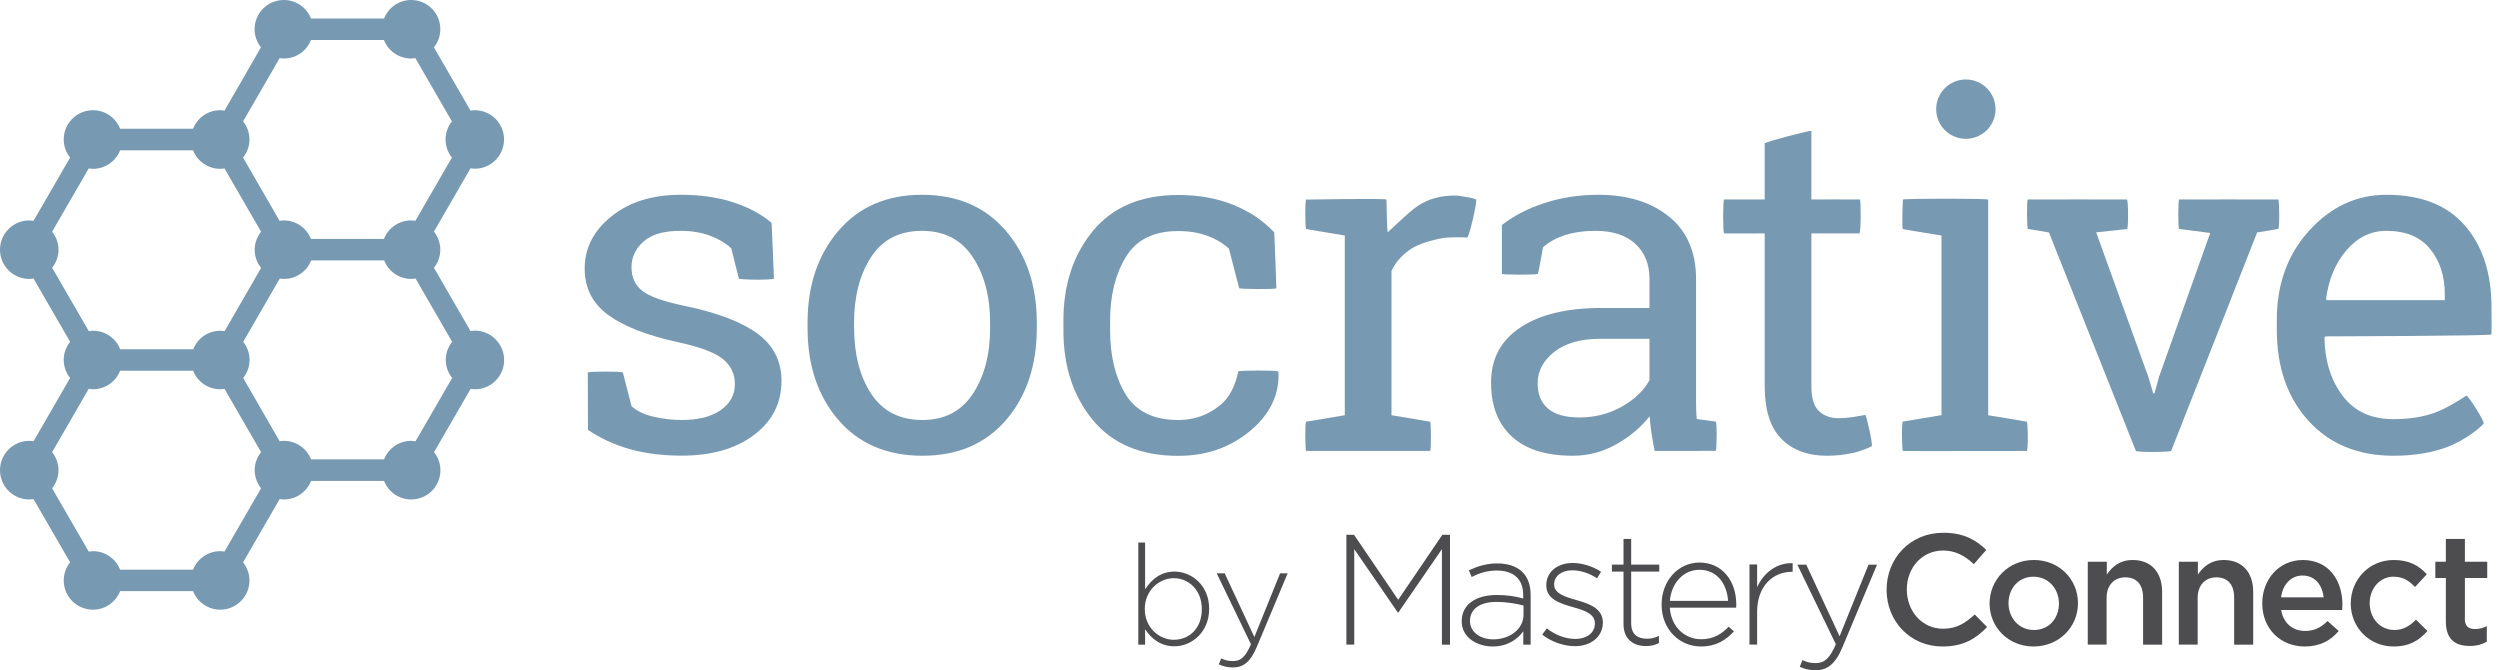 <?xml version="1.0" encoding="utf-8"?>
<!-- Generator: Adobe Illustrator 18.1.1, SVG Export Plug-In . SVG Version: 6.00 Build 0)  -->
<svg version="1.1" id="Layer_1" xmlns="http://www.w3.org/2000/svg" xmlns:xlink="http://www.w3.org/1999/xlink" x="0px" y="0px"
	 width="235px" height="63px" viewBox="0 0 235 63" enable-background="new 0 0 235 63" xml:space="preserve">
<circle fill="#7899B2" cx="184.79" cy="10.26" r="2.79"/>
<g>
	<path fill="#7899B2" d="M72.75,26.18c-0.01,0.16-3.26,0.13-3.3,0c-0.03-0.13-0.71-2.84-0.71-2.84c-0.53-0.49-1.21-0.89-2.02-1.19
		c-0.81-0.3-1.73-0.45-2.75-0.45c-1.56,0-2.72,0.33-3.47,1c-0.76,0.67-1.14,1.48-1.14,2.42c0,0.93,0.33,1.67,1,2.21
		c0.67,0.54,2.03,1.02,4.08,1.44c3.04,0.64,5.31,1.51,6.79,2.61c1.48,1.1,2.23,2.57,2.23,4.42c0,2.1-0.86,3.79-2.59,5.09
		c-1.73,1.3-3.99,1.94-6.78,1.94c-1.83,0-3.47-0.21-4.92-0.62c-1.45-0.42-2.75-1.02-3.9-1.8c0,0-0.01-5.28-0.02-5.39
		c-0.01-0.12,3.27-0.12,3.3,0c0.03,0.12,0.82,3.17,0.82,3.17c0.5,0.45,1.19,0.78,2.06,0.98c0.87,0.2,1.76,0.31,2.66,0.31
		c1.56,0,2.78-0.31,3.66-0.93c0.88-0.62,1.33-1.43,1.33-2.44c0-0.95-0.37-1.73-1.1-2.34c-0.73-0.61-2.13-1.14-4.18-1.59
		c-2.92-0.63-5.13-1.48-6.61-2.56c-1.48-1.08-2.23-2.53-2.23-4.37c0-1.92,0.83-3.56,2.51-4.91c1.67-1.35,3.84-2.03,6.51-2.03
		c1.83,0,3.47,0.23,4.92,0.7c1.45,0.47,2.66,1.11,3.63,1.94C72.53,20.96,72.76,26.01,72.75,26.18z"/>
	<path fill="#7899B2" d="M75.91,30.35c0-3.5,0.96-6.37,2.89-8.64c1.93-2.26,4.55-3.4,7.86-3.4c3.33,0,5.96,1.13,7.89,3.39
		c1.94,2.26,2.91,5.14,2.91,8.65v0.48c0,3.52-0.97,6.41-2.89,8.65c-1.93,2.24-4.55,3.36-7.86,3.36c-3.34,0-5.98-1.13-7.91-3.37
		c-1.93-2.25-2.89-5.13-2.89-8.64V30.35z M80.29,30.83c0,2.51,0.54,4.57,1.61,6.2c1.08,1.63,2.68,2.45,4.8,2.45
		c2.08,0,3.66-0.82,4.74-2.45c1.08-1.63,1.63-3.7,1.63-6.2v-0.48c0-2.48-0.54-4.54-1.63-6.18c-1.08-1.65-2.68-2.47-4.79-2.47
		c-2.11,0-3.7,0.82-4.77,2.47c-1.07,1.65-1.6,3.71-1.6,6.18V30.83z"/>
	<path fill="#7899B2" d="M110.76,39.48c1.45,0,2.74-0.44,3.84-1.32c1.41-1.04,1.79-3.13,1.78-3.24c0-0.11,3.71-0.13,3.76,0
		c0.04,0.13,0.04,0.13,0.04,0.13c0.07,2.04-0.79,3.91-2.71,5.49c-1.92,1.58-4.16,2.31-6.71,2.31c-3.5,0-6.18-1.12-8.03-3.36
		c-1.85-2.24-2.77-5.06-2.77-8.45v-0.92c0-3.36,0.93-6.17,2.78-8.42c1.86-2.25,4.53-3.37,8.02-3.37c1.93,0,3.66,0.31,5.2,0.94
		c1.54,0.63,2.81,1.49,3.82,2.58c0,0,0.21,5.11,0.2,5.24c-0.01,0.13-3.47,0.09-3.5,0c-0.02-0.09-0.96-3.71-0.96-3.71
		c-0.52-0.49-1.19-0.9-2-1.2c-0.82-0.31-1.74-0.46-2.76-0.46c-2.3,0-3.95,0.81-4.93,2.44c-0.99,1.62-1.48,3.61-1.48,5.97v0.92
		c0,2.42,0.49,4.43,1.47,6.04C106.8,38.68,108.45,39.48,110.76,39.48z"/>
	<path fill="#7899B2" d="M122.78,21.53c-0.11-0.02-0.12-2.77,0-2.77c0.12,0,7.54-0.13,7.55,0c0.01,0.13,0.03,3.12,0.13,3.06
		c0.17-0.11,1.82-1.79,2.82-2.47c1-0.68,2.21-0.97,3.5-0.97c0.34,0,0.69,0.09,1.06,0.14c0.36,0.05,0.73,0.14,0.9,0.23
		c0.17,0.08-0.65,3.57-0.82,3.57c-0.18,0-1.37-0.06-2.25,0.05c-0.4,0.05-1.99,0.4-2.86,0.92c-0.81,0.49-1.58,1.22-2.01,2.18v13.56
		c0,0,3.54,0.6,3.63,0.61c0.09,0.01,0.12,2.75,0,2.75c-0.12,0-11.56,0-11.65,0c-0.09,0-0.13-2.73,0-2.75
		c0.12-0.02,3.63-0.61,3.63-0.61V22.14C126.41,22.14,122.89,21.55,122.78,21.53z"/>
	<path fill="#7899B2" d="M155.54,42.39c-0.13-0.64-0.24-1.22-0.31-1.73c-0.07-0.51-0.13-1.02-0.16-1.53
		c-0.85,1.06-1.9,1.95-3.17,2.65c-1.27,0.71-2.62,1.06-4.06,1.06c-2.51,0-4.42-0.6-5.72-1.8c-1.31-1.2-1.96-2.89-1.96-5.08
		c0-2.24,0.92-3.97,2.77-5.19c1.85-1.22,4.38-1.82,7.6-1.82h4.52V26.2c0-1.38-0.45-2.48-1.34-3.29c-0.89-0.81-2.13-1.21-3.72-1.21
		c-1.1,0-2.07,0.14-2.91,0.41c-0.84,0.28-1.52,0.66-2.04,1.14c0,0-0.42,2.38-0.47,2.49c-0.05,0.11-3.39,0.1-3.39,0
		c0-0.1,0-4.59,0-4.59c1.1-0.86,2.43-1.55,3.99-2.06c1.56-0.52,3.25-0.78,5.08-0.78c2.73,0,4.94,0.68,6.64,2.05
		c1.69,1.37,2.54,3.33,2.54,5.88v11.38c0,0.31,0,0.6,0.01,0.9c0.01,0.29,0.03,0.58,0.06,0.87c0,0,1.64,0.21,1.78,0.24
		c0.14,0.03,0.09,2.75,0,2.75C161.2,42.39,155.54,42.39,155.54,42.39z M148.48,39.24c1.45,0,2.78-0.34,3.99-1.03
		c1.2-0.68,2.06-1.51,2.58-2.47v-3.89h-4.68c-1.8,0-3.22,0.41-4.26,1.22c-1.05,0.82-1.57,1.81-1.57,2.97c0,1.03,0.33,1.82,0.98,2.37
		C146.17,38.97,147.16,39.24,148.48,39.24z"/>
	<path fill="#7899B2" d="M170.27,12.31c0,0.11,0,6.44,0,6.44s4.46-0.01,4.56,0c0.1,0.01,0.12,3.19-0.06,3.19c-0.18,0-4.5,0-4.5,0
		v14.35c0,1.11,0.23,1.89,0.7,2.34c0.47,0.45,1.09,0.68,1.86,0.68c0.39,0,0.82-0.03,1.3-0.1c0.48-0.07,1.11-0.19,1.21-0.21
		c0.1-0.01,0.74,2.87,0.6,2.95c-0.14,0.08-1.02,0.48-1.83,0.64c-0.8,0.17-1.6,0.25-2.4,0.25c-1.78,0-3.2-0.53-4.25-1.58
		c-1.05-1.06-1.58-2.71-1.58-4.97V21.94c0,0-3.68,0.02-3.81,0c-0.13-0.02-0.12-3.19,0-3.19c0.12,0,3.81,0,3.81,0s0-5.14,0-5.27
		C165.88,13.35,170.27,12.2,170.27,12.31z"/>
	<path fill="#7899B2" d="M178.87,39.63c0.14-0.02,3.63-0.61,3.63-0.61V22.14c0,0-3.52-0.57-3.63-0.61c-0.11-0.04-0.01-2.66,0-2.77
		c0.01-0.11,8.02-0.11,8.02,0c0,0.11,0,20.27,0,20.27s3.52,0.58,3.63,0.61c0.11,0.03,0.14,2.75,0,2.75c-0.14,0-11.56,0.02-11.65,0
		C178.78,42.37,178.73,39.66,178.87,39.63z"/>
	<path fill="#7899B2" d="M199.94,21.53c-0.16,0.02-2.9,0.31-2.9,0.31l4.9,13.58c0,0,0.43,1.4,0.46,1.52c0.03,0.12,0.13,0,0.13,0
		l0.42-1.52l4.81-13.52c0,0-2.79-0.36-2.92-0.38c-0.12-0.02-0.1-2.77,0-2.77c0.1,0,9.19-0.01,9.31,0c0.12,0.01,0.14,2.75,0,2.77
		c-0.14,0.02-1.98,0.33-1.98,0.33s-8.02,20.41-8.08,20.53c-0.06,0.13-3.26,0.15-3.32,0c-0.06-0.15-8.17-20.53-8.17-20.53
		s-1.89-0.31-1.98-0.33c-0.09-0.02-0.13-2.77,0-2.77c0.13,0,9.18-0.01,9.31,0C200.06,18.76,200.09,21.5,199.94,21.53z"/>
	<path fill="#7899B2" d="M225,42.84c-3.36,0-6.02-1.1-8.01-3.29c-1.98-2.19-2.97-5.04-2.97-8.53v-0.96c0-3.36,1.02-6.16,3.06-8.4
		c2.04-2.24,4.46-3.35,7.25-3.35c3.24,0,5.69,0.96,7.36,2.88c1.67,1.92,2.51,4.49,2.51,7.69c0,0,0.02,2.43,0,2.56
		c-0.02,0.14-15.63,0.18-15.63,0.18l-0.07,0.11c0.04,2.27,0.63,4.08,1.76,5.54c1.13,1.46,2.71,2.13,4.74,2.13
		c1.48,0,2.79-0.21,3.91-0.62c1.12-0.41,2.78-1.47,2.91-1.59c0.13-0.12,1.76,2.45,1.65,2.61c-0.24,0.36-1.81,1.61-3.36,2.19
		C228.68,42.54,226.99,42.84,225,42.84z M224.33,21.7c-1.47,0-2.72,0.61-3.76,1.82c-1.04,1.22-1.68,2.74-1.92,4.58l0.05,0.11h11.11
		v-0.57c0-1.69-0.46-3.1-1.38-4.24C227.51,22.27,226.14,21.7,224.33,21.7z"/>
</g>
<g>
	<path fill="#4D4D4F" d="M107.64,59.15v1.45H107V51h0.64v4.39c0.58-0.88,1.43-1.66,2.76-1.66c1.62,0,3.26,1.3,3.26,3.48v0.03
		c0,2.18-1.64,3.51-3.26,3.51C109.06,60.75,108.2,59.99,107.64,59.15z M112.97,57.27v-0.03c0-1.76-1.22-2.89-2.63-2.89
		c-1.39,0-2.73,1.17-2.73,2.88v0.03c0,1.72,1.34,2.88,2.73,2.88C111.8,60.13,112.97,59.07,112.97,57.27z"/>
	<path fill="#4D4D4F" d="M114.57,62.45l0.22-0.56c0.36,0.17,0.64,0.25,1.14,0.25c0.7,0,1.16-0.41,1.66-1.58l-3.22-6.67h0.75
		l2.79,5.99l2.42-5.99h0.71l-2.91,6.94c-0.59,1.41-1.28,1.91-2.23,1.91C115.39,62.74,115.02,62.65,114.57,62.45z"/>
</g>
<g>
	<path fill="#4D4D4F" d="M135.54,60.59v-8.97l-4.09,5.95h-0.06l-4.09-5.95v8.97h-0.74V50.27h0.72l4.15,6.11l4.15-6.11h0.72v10.33
		H135.54z"/>
	<path fill="#4D4D4F" d="M143.19,60.59v-1.25c-0.52,0.72-1.45,1.43-2.88,1.43c-1.4,0-2.91-0.8-2.91-2.36v-0.03
		c0-1.56,1.34-2.45,3.29-2.45c1.05,0,1.77,0.13,2.49,0.33v-0.33c0-1.52-0.93-2.3-2.48-2.3c-0.91,0-1.67,0.25-2.36,0.61l-0.27-0.63
		c0.83-0.38,1.64-0.65,2.67-0.65c1.93,0,3.14,1,3.14,2.95v4.69H143.19z M143.21,56.92c-0.63-0.16-1.48-0.34-2.55-0.34
		c-1.59,0-2.48,0.71-2.48,1.76v0.03c0,1.09,1.03,1.73,2.18,1.73c1.53,0,2.85-0.94,2.85-2.32V56.92z"/>
	<path fill="#4D4D4F" d="M148.05,60.74c-1.09,0-2.29-0.44-3.08-1.09l0.43-0.58c0.83,0.63,1.74,0.99,2.7,0.99
		c1.02,0,1.82-0.56,1.82-1.43V58.6c0-0.89-0.94-1.21-1.99-1.51c-1.22-0.35-2.58-0.72-2.58-2.07V55c0-1.21,1.02-2.08,2.48-2.08
		c0.9,0,1.92,0.32,2.67,0.83l-0.38,0.61c-0.69-0.46-1.52-0.75-2.32-0.75c-1.03,0-1.71,0.56-1.71,1.31v0.03
		c0,0.84,1.02,1.15,2.1,1.46c1.21,0.34,2.48,0.78,2.48,2.11v0.03C150.65,59.89,149.5,60.74,148.05,60.74z"/>
	<path fill="#4D4D4F" d="M154.72,60.73c-1.17,0-2.11-0.63-2.11-2.07v-4.93h-1.09v-0.66h1.09v-2.41h0.72v2.41h2.64v0.66h-2.64v4.85
		c0,1.08,0.63,1.46,1.5,1.46c0.37,0,0.68-0.07,1.11-0.27v0.68C155.56,60.64,155.19,60.73,154.72,60.73z"/>
	<path fill="#4D4D4F" d="M159.91,60.09c1.17,0,1.96-0.52,2.58-1.18l0.5,0.44c-0.77,0.83-1.67,1.42-3.11,1.42
		c-1.98,0-3.69-1.58-3.69-3.93v-0.03c0-2.18,1.53-3.93,3.57-3.93c2.11,0,3.45,1.71,3.45,3.94v0.03c0,0.1,0,0.15-0.01,0.27h-6.24
		C157.09,59,158.44,60.09,159.91,60.09z M162.44,56.48c-0.1-1.52-0.97-2.92-2.7-2.92c-1.49,0-2.64,1.25-2.77,2.92H162.44z"/>
	<path fill="#4D4D4F" d="M168.43,53.75c-1.74,0-3.26,1.31-3.26,3.76v3.08h-0.72v-7.53h0.72v2.14c0.59-1.34,1.84-2.32,3.34-2.26v0.8
		H168.43z"/>
	<path fill="#4D4D4F" d="M173.18,60.86c-0.66,1.58-1.43,2.14-2.51,2.14c-0.58,0-0.99-0.1-1.49-0.32l0.25-0.63
		c0.4,0.19,0.72,0.28,1.28,0.28c0.78,0,1.3-0.46,1.86-1.77l-3.62-7.48h0.84l3.13,6.73l2.72-6.73h0.8L173.18,60.86z"/>
	<path fill="#4D4D4F" d="M182.59,60.77c-3.01,0-5.25-2.35-5.25-5.33c0-2.95,2.2-5.36,5.33-5.36c1.9,0,3.05,0.66,4.04,1.61
		l-1.17,1.34c-0.83-0.77-1.71-1.28-2.89-1.28c-1.98,0-3.41,1.62-3.41,3.66c0,2.04,1.43,3.69,3.41,3.69c1.27,0,2.08-0.52,2.97-1.34
		l1.17,1.18C185.71,60.06,184.53,60.77,182.59,60.77z"/>
	<path fill="#4D4D4F" d="M191.15,60.77c-2.38,0-4.13-1.82-4.13-4.04c0-2.24,1.77-4.09,4.16-4.09c2.39,0,4.15,1.82,4.15,4.06
		C195.33,58.93,193.56,60.77,191.15,60.77z M191.15,54.21c-1.43,0-2.35,1.12-2.35,2.49c0,1.39,0.99,2.52,2.38,2.52
		c1.45,0,2.36-1.12,2.36-2.49C193.54,55.34,192.55,54.21,191.15,54.21z"/>
	<path fill="#4D4D4F" d="M198.04,60.59h-1.79V52.8h1.79v1.21c0.5-0.74,1.22-1.37,2.43-1.37c1.76,0,2.77,1.18,2.77,3v4.96h-1.79
		v-4.43c0-1.21-0.6-1.9-1.67-1.9c-1.03,0-1.76,0.72-1.76,1.93V60.59z"/>
	<path fill="#4D4D4F" d="M206.6,60.59h-1.79V52.8h1.79v1.21c0.5-0.74,1.22-1.37,2.43-1.37c1.76,0,2.77,1.18,2.77,3v4.96h-1.79v-4.43
		c0-1.21-0.6-1.9-1.67-1.9c-1.03,0-1.76,0.72-1.76,1.93V60.59z"/>
	<path fill="#4D4D4F" d="M216.68,59.31c0.87,0,1.49-0.33,2.11-0.93l1.05,0.93c-0.74,0.89-1.76,1.46-3.19,1.46c-2.26,0-4-1.64-4-4.06
		c0-2.24,1.58-4.07,3.81-4.07c2.48,0,3.73,1.95,3.73,4.21c0,0.16-0.02,0.31-0.03,0.49h-5.73C214.64,58.6,215.53,59.31,216.68,59.31z
		 M218.42,56.15c-0.12-1.15-0.8-2.05-1.98-2.05c-1.09,0-1.86,0.84-2.02,2.05H218.42z"/>
	<path fill="#4D4D4F" d="M225,60.77c-2.32,0-4.03-1.82-4.03-4.04c0-2.23,1.71-4.09,4.04-4.09c1.48,0,2.39,0.55,3.11,1.34l-1.11,1.2
		c-0.55-0.58-1.12-0.97-2.02-0.97c-1.3,0-2.24,1.12-2.24,2.49c0,1.4,0.96,2.52,2.33,2.52c0.84,0,1.46-0.4,2.02-0.97l1.08,1.06
		C227.42,60.17,226.52,60.77,225,60.77z"/>
	<path fill="#4D4D4F" d="M231.69,58.16c0,0.69,0.35,0.97,0.96,0.97c0.4,0,0.75-0.09,1.11-0.27v1.46c-0.44,0.25-0.94,0.4-1.61,0.4
		c-1.31,0-2.24-0.58-2.24-2.29v-4.1h-0.99V52.8h0.99v-2.14h1.79v2.14h2.1v1.53h-2.1V58.16z"/>
</g>
<path fill="#7899B2" d="M44.63,31.08c-0.14,0-0.27,0.02-0.4,0.04l-3.44-5.95c0.37-0.47,0.6-1.05,0.6-1.7c0-0.64-0.23-1.23-0.6-1.7
	l3.44-5.95c0.13,0.02,0.26,0.04,0.4,0.04c1.52,0,2.75-1.23,2.75-2.75c0-1.52-1.23-2.75-2.75-2.75c-0.14,0-0.27,0.02-0.4,0.04
	l-3.44-5.95c0.37-0.47,0.6-1.05,0.6-1.7C41.4,1.23,40.16,0,38.65,0c-1.16,0-2.15,0.72-2.55,1.74h-6.86C28.83,0.72,27.84,0,26.68,0
	c-1.52,0-2.75,1.23-2.75,2.75c0,0.64,0.23,1.23,0.6,1.7L21.1,10.4c-0.13-0.02-0.26-0.04-0.4-0.04c-1.16,0-2.15,0.72-2.55,1.74h-6.86
	c-0.4-1.02-1.39-1.74-2.55-1.74c-1.52,0-2.75,1.23-2.75,2.75c0,0.64,0.23,1.23,0.6,1.7l-3.44,5.95c-0.13-0.02-0.26-0.04-0.4-0.04
	C1.23,20.72,0,21.96,0,23.47c0,1.52,1.23,2.75,2.75,2.75c0.14,0,0.27-0.02,0.4-0.04l3.44,5.95c-0.37,0.47-0.6,1.05-0.6,1.7
	c0,0.64,0.23,1.23,0.6,1.7l-3.44,5.95c-0.13-0.02-0.26-0.04-0.4-0.04C1.23,41.44,0,42.68,0,44.2c0,1.52,1.23,2.75,2.75,2.75
	c0.14,0,0.27-0.02,0.4-0.04l3.44,5.95c-0.37,0.47-0.6,1.05-0.6,1.7c0,1.52,1.23,2.75,2.75,2.75c1.16,0,2.15-0.72,2.55-1.74h6.86
	c0.4,1.02,1.39,1.74,2.55,1.74c1.52,0,2.75-1.23,2.75-2.75c0-0.64-0.23-1.23-0.6-1.7l3.44-5.95c0.13,0.02,0.26,0.04,0.4,0.04
	c1.16,0,2.15-0.72,2.55-1.74h6.86c0.4,1.02,1.39,1.74,2.55,1.74c1.52,0,2.75-1.23,2.75-2.75c0-0.64-0.23-1.23-0.6-1.7l3.44-5.95
	c0.13,0.02,0.26,0.04,0.4,0.04c1.52,0,2.75-1.23,2.75-2.75C47.38,32.32,46.15,31.08,44.63,31.08z M38.65,41.44
	c-1.16,0-2.15,0.72-2.55,1.74h-6.86c-0.4-1.02-1.39-1.74-2.55-1.74c-0.14,0-0.27,0.02-0.4,0.04l-0.04-0.07l-3.39-5.88
	c0.37-0.47,0.6-1.05,0.6-1.7c0-0.64-0.23-1.23-0.6-1.7l3.44-5.95c0.13,0.02,0.26,0.04,0.4,0.04c1.16,0,2.15-0.72,2.55-1.74h6.86
	c0.4,1.02,1.39,1.74,2.55,1.74c0.14,0,0.27-0.02,0.4-0.04l3.44,5.95c-0.37,0.47-0.6,1.05-0.6,1.7c0,0.64,0.23,1.23,0.6,1.7
	l-3.44,5.95C38.91,41.47,38.78,41.44,38.65,41.44z M20.7,51.81c-1.16,0-2.15,0.72-2.55,1.74h-6.86c-0.4-1.02-1.39-1.74-2.55-1.74
	c-0.14,0-0.27,0.02-0.4,0.04L4.9,45.9c0.37-0.47,0.6-1.05,0.6-1.7c0-0.64-0.23-1.23-0.6-1.7l3.44-5.95c0.13,0.02,0.26,0.04,0.4,0.04
	c1.16,0,2.15-0.72,2.55-1.74h6.86c0.4,1.02,1.39,1.74,2.55,1.74c0.14,0,0.27-0.02,0.4-0.04l3.44,5.95c-0.37,0.47-0.6,1.05-0.6,1.7
	c0,0.64,0.23,1.23,0.6,1.7l-3.44,5.95C20.97,51.83,20.84,51.81,20.7,51.81z M4.9,21.78l3.44-5.95c0.13,0.02,0.26,0.04,0.4,0.04
	c1.16,0,2.15-0.72,2.55-1.74h6.86c0.4,1.02,1.39,1.74,2.55,1.74c0.14,0,0.27-0.02,0.4-0.04l3.44,5.95c-0.37,0.47-0.6,1.05-0.6,1.7
	c0,0.64,0.23,1.23,0.6,1.7l-0.04,0.08l-3.39,5.87c-0.13-0.02-0.26-0.04-0.4-0.04c-1.16,0-2.15,0.72-2.55,1.74h-6.86
	c-0.4-1.02-1.39-1.74-2.55-1.74c-0.14,0-0.27,0.02-0.4,0.04L4.9,25.17c0.37-0.47,0.6-1.05,0.6-1.7C5.5,22.83,5.27,22.25,4.9,21.78z
	 M26.68,5.5c1.16,0,2.15-0.72,2.55-1.74h6.86c0.4,1.02,1.39,1.74,2.55,1.74c0.14,0,0.27-0.02,0.4-0.04l3.44,5.95
	c-0.37,0.47-0.6,1.05-0.6,1.7c0,0.64,0.23,1.23,0.6,1.7l-3.44,5.95c-0.13-0.02-0.26-0.04-0.4-0.04c-1.16,0-2.15,0.72-2.55,1.74
	h-6.86c-0.4-1.02-1.39-1.74-2.55-1.74c-0.14,0-0.27,0.02-0.4,0.04l-0.04-0.07l-3.39-5.88c0.37-0.47,0.6-1.05,0.6-1.7
	c0-0.64-0.23-1.23-0.6-1.7l3.44-5.95C26.41,5.48,26.55,5.5,26.68,5.5z"/>
</svg>
